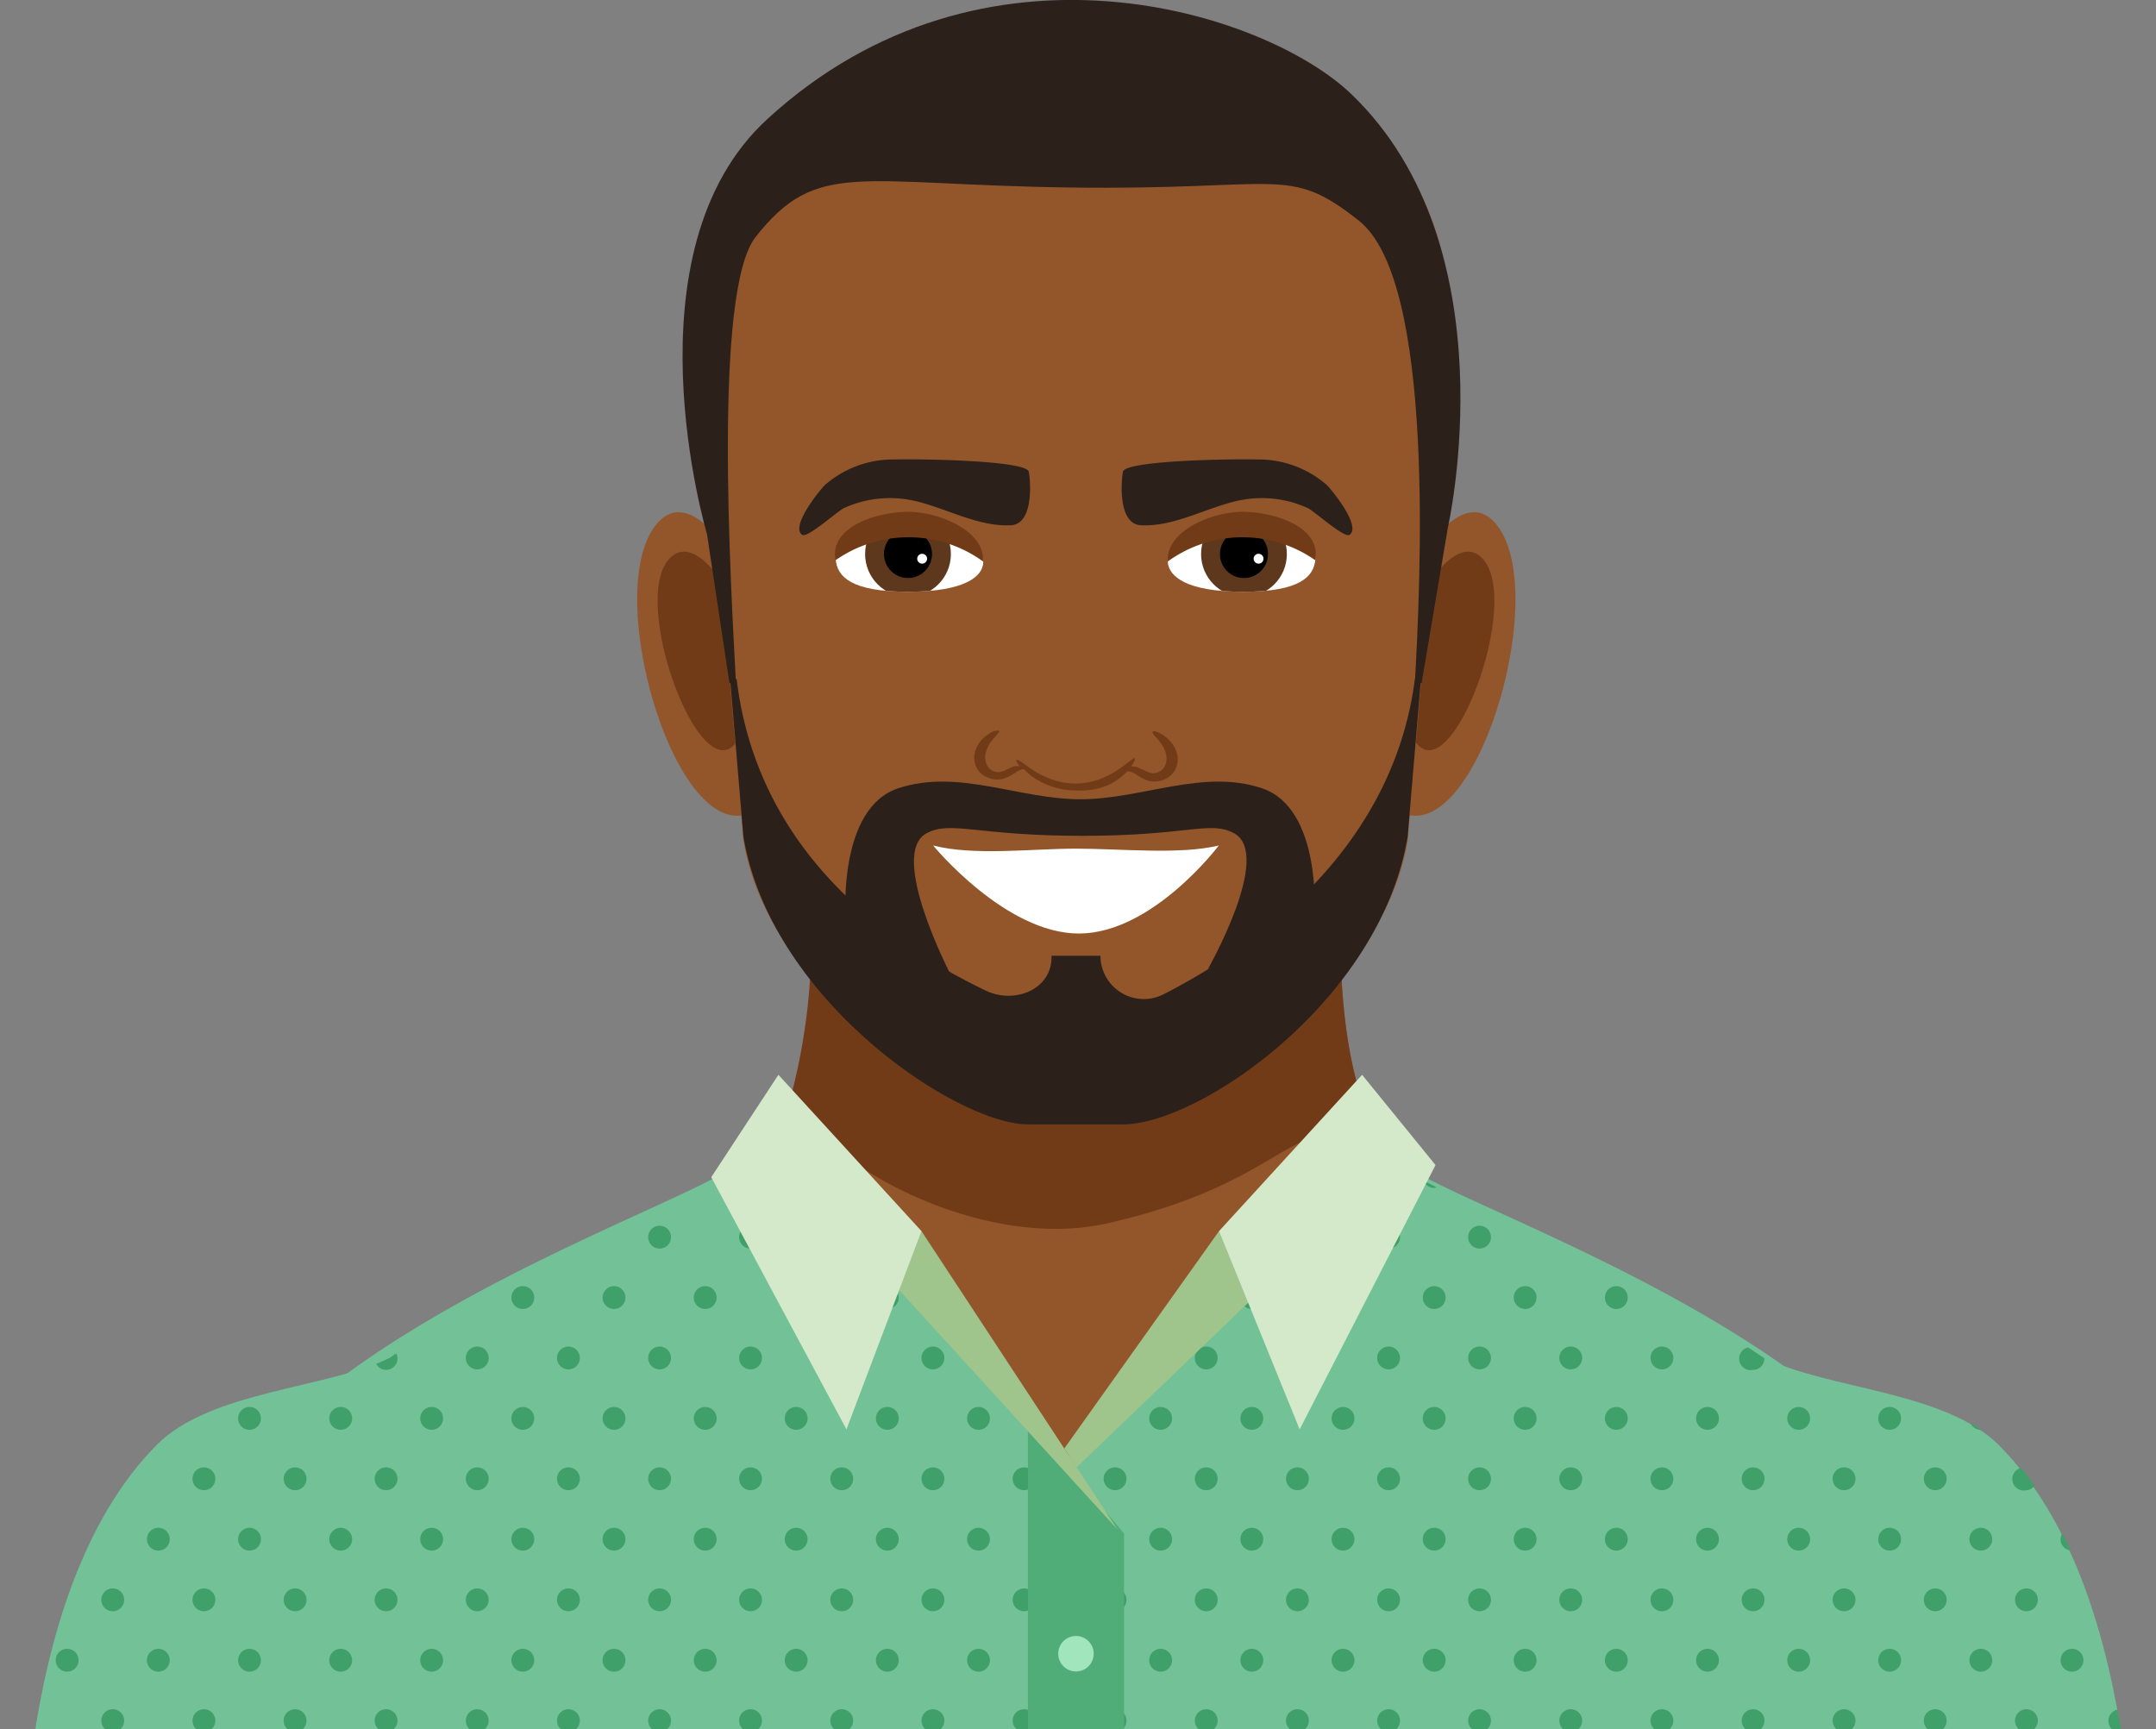 <svg xmlns="http://www.w3.org/2000/svg" xmlns:xlink="http://www.w3.org/1999/xlink" width="96" height="77" viewBox="0 0 96 77"><rect x="0" y="0" width="96" height="77" fill="#808080" stroke="none"/><defs><style>.cls-1{fill:none;}.cls-2{fill:#fff;}.cls-3{clip-path:url(#clip-path);}.cls-4{fill:#eebe89;}.cls-5{fill:#edeceb;}.cls-6{clip-path:url(#clip-path-2);}.cls-7{fill:#93562a;}.cls-8{fill:#ffc197;}.cls-9{fill:#fca76d;}.cls-10{fill:#73c197;}.cls-11{fill:#034b6b;}.cls-12{fill:#085e7c;}.cls-13{fill:#013547;}.cls-14{fill:#592b1d;}.cls-15{fill:#e5e5e5;}.cls-16{fill:#cecccc;}.cls-17{fill:#40a069;}.cls-18{fill:#8ed6ad;}.cls-19{fill:#50ad78;}.cls-20{fill:#a1e5bd;}.cls-21{fill:#723b17;}.cls-22{fill:#9fc48c;}.cls-23{fill:#d4e8ca;}.cls-24{fill:#2b211a;}.cls-25{clip-path:url(#clip-path-3);}.cls-26{fill:#5e381d;}.cls-27{clip-path:url(#clip-path-4);}</style><clipPath id="clip-path"><circle class="cls-1" cx="-56" cy="-59" r="42.75"/></clipPath><clipPath id="clip-path-2"><circle class="cls-1" cx="48" cy="-59" r="42.75"/></clipPath><clipPath id="clip-path-3"><path id="SVGID" class="cls-2" d="M52,25.06c0-1,2.12-2.1,3.35-2.09s3.34.64,3.22,1.94c-.07.75-.65,1.44-3.22,1.44S52.07,25.65,52,25.06Z"/></clipPath><clipPath id="clip-path-4"><path id="SVGID-2" data-name="SVGID" class="cls-2" d="M43.78,25.06c0-1-2.12-2.1-3.35-2.09s-3.34.64-3.22,1.94c.07.75.65,1.44,3.22,1.44S43.75,25.65,43.78,25.06Z"/></clipPath></defs><title>head-3</title><g id="Layer_1" data-name="Layer 1"><g class="cls-3"><path class="cls-4" d="M-24.78-33.74C-16-30.17,9.11-4.86,15,7.89a6.39,6.39,0,0,1-.6,6.41l-27,26.1-4.35,6.83a3.41,3.41,0,0,1-5.45.88C-23.81,46.93-28,43.87-28,43.87l-4.83,4.2a1.89,1.89,0,0,1-2.22.2l-.71-.42-.48.32a1.38,1.38,0,0,1-1.44,0h0a1.38,1.38,0,0,1-.55-1.8l0-.08h0a1.61,1.61,0,0,1-.33-2.48L-32.09,37a1.55,1.55,0,0,1,1.87-.3l1.31.71-3.41-2.7-5.07,2.6a1.37,1.37,0,0,1-1.7-.37h0a1.37,1.37,0,0,1,.33-2l5.92-3.15a2.47,2.47,0,0,1,2.58.16l9.35,6.57L2.4,9.87C-10.35-3.93-23.68-11-31.81-15.38-31.81-15.38-34.47-37.68-24.78-33.74Z"/><path class="cls-5" d="M16.41,7.69c-7-12.19-27-35.32-35.61-39.59S-35.4-11.72-29,4.69C-20.12-8.69-2.55,11.8-2.55,11.8l-2.34,6,9.68,7.08L15,14.6C17.2,12.26,17.56,9.69,16.41,7.69Z"/></g><g class="cls-6"><path class="cls-7" d="M11-27.22c4.62-8.06,18.56-12.91,22.53-15.11s3.35-12.11,3.35-12.11H60.53s-.62,9.91,3.35,12.11,17.9,7,22.53,15.11S72.75,7.92,72.75,22.24c0,10.26,1.54,10.53,1.54,31.67H23.13c0-21.14,1.54-21.41,1.54-31.67C24.67,7.92,6.4-19.15,11-27.22Z"/><path class="cls-8" d="M21.37,198.94c.43-5.75-6.95-38-2.81-57.29,0,0,1.57-9.23.87-16.73s-2.27-37.39.43-55.7l3.48-25.26h50.8l3.48,25.26c2.7,18.31,1.13,48.2.43,55.7s.87,16.73.87,16.73c4.13,19.25-3.25,51.55-2.81,57.29,0,8.93,9,14.61,7.43,21.29-.74,3.12-7.11,4.32-11.35,3-4.5-1.36-3.43-4.46-4.5-7.28-.61-1.59-1.94-2.75-2.18-3.74-.65-2.75,1.68-7.91,1.68-13.76,0-20.63-7-33.74-2.83-53.61-2.08-5.52-3.38-11-3-16.3-5.13-16.4-9-31.91-9.22-44.9H45.39c-.24,13-4.09,28.5-9.22,44.9.34,5.32-1,10.78-3,16.3,4.13,19.87-2.83,33-2.83,53.61,0,5.85,2.17,9.17,1.52,11.92-.32,1.33-1.29,2.47-2.41,5.06-1.19,2.78-.2,5.45-3.71,7.1-5.11,2.4-12.15.61-12.57-4.69C12.61,211.28,21.39,207.87,21.37,198.94Z"/><path class="cls-9" d="M19.26-14.18c.17,0,.3,1.77.89,4.54a38.8,38.8,0,0,0,1.35,4.77c.31.87.67,1.79,1.09,2.7A9.9,9.9,0,0,0,24.16.35a4.58,4.58,0,0,0,2.37,1.44,12,12,0,0,0,2.8.27c1.85,0,3.55-.12,5-.21a32,32,0,0,1,4.64-.21,22.21,22.21,0,0,1-4.55,1,41.77,41.77,0,0,1-5.06.56A12,12,0,0,1,26.23,3a5.7,5.7,0,0,1-1.63-.64,6,6,0,0,1-1.39-1.15,10.49,10.49,0,0,1-1.77-2.88,29.34,29.34,0,0,1-1-2.85,29.44,29.44,0,0,1-1.09-5C18.94-12.39,19.13-14.19,19.26-14.18Z"/><path class="cls-9" d="M58.47,1.63a32,32,0,0,1,4.64.21c1.43.09,3.13.23,5,.21a12,12,0,0,0,2.8-.27A4.58,4.58,0,0,0,73.26.35a9.9,9.9,0,0,0,1.58-2.53c.41-.91.77-1.83,1.09-2.7a38.86,38.86,0,0,0,1.35-4.77c.59-2.77.72-4.55.89-4.54s.32,1.8,0,4.68a29.43,29.43,0,0,1-1.09,5,29.31,29.31,0,0,1-1,2.85,10.49,10.49,0,0,1-1.77,2.88,6,6,0,0,1-1.39,1.15A5.7,5.7,0,0,1,71.19,3a12,12,0,0,1-3.11.2A41.78,41.78,0,0,1,63,2.64,22.21,22.21,0,0,1,58.47,1.63Z"/><path class="cls-9" d="M38.8,7A8.93,8.93,0,0,1,39,9a18,18,0,0,0,.31,2.14,7.45,7.45,0,0,0,.35,1.18,2.9,2.9,0,0,0,.62,1,4,4,0,0,0,2.22.81,16.07,16.07,0,0,0,2.16.08,14.56,14.56,0,0,1,2.05,0,4.7,4.7,0,0,1-2,.64,10.74,10.74,0,0,1-2.29.17,6.49,6.49,0,0,1-1.39-.21,3.33,3.33,0,0,1-1.43-.77,3.56,3.56,0,0,1-.83-1.37,7,7,0,0,1-.33-1.36,11.55,11.55,0,0,1-.09-2.29C38.44,7.76,38.69,7,38.8,7Z"/><path class="cls-9" d="M39.26,16.76a8.91,8.91,0,0,1,.22,2,18,18,0,0,0,.31,2.14,7.45,7.45,0,0,0,.35,1.18,2.9,2.9,0,0,0,.62,1A4,4,0,0,0,43,24a16.07,16.07,0,0,0,2.16.08,14.53,14.53,0,0,1,2.05,0,4.7,4.7,0,0,1-2,.64,10.73,10.73,0,0,1-2.29.17,6.49,6.49,0,0,1-1.39-.21,3.33,3.33,0,0,1-1.43-.77,3.56,3.56,0,0,1-.83-1.37,7,7,0,0,1-.33-1.36,11.55,11.55,0,0,1-.09-2.29C38.9,17.52,39.15,16.74,39.26,16.76Z"/><path class="cls-9" d="M39.72,26.52a8.91,8.91,0,0,1,.22,2,18,18,0,0,0,.31,2.14,7.45,7.45,0,0,0,.35,1.18,2.89,2.89,0,0,0,.62,1,4,4,0,0,0,2.22.81,16.1,16.1,0,0,0,2.16.08,14.52,14.52,0,0,1,2.05,0,4.7,4.7,0,0,1-2,.64,10.75,10.75,0,0,1-2.29.17A6.5,6.5,0,0,1,42,34.36a3.33,3.33,0,0,1-1.43-.77,3.56,3.56,0,0,1-.83-1.37,7,7,0,0,1-.33-1.36,11.55,11.55,0,0,1-.09-2.29C39.36,27.28,39.61,26.5,39.72,26.52Z"/><path class="cls-9" d="M56.37,14.85a6.49,6.49,0,0,1-1.39.21,10.74,10.74,0,0,1-2.29-.17,4.7,4.7,0,0,1-2-.64,14.56,14.56,0,0,1,2.05,0,16.07,16.07,0,0,0,2.16-.08,4,4,0,0,0,2.22-.81,2.89,2.89,0,0,0,.62-1,7.43,7.43,0,0,0,.35-1.18A18,18,0,0,0,58.41,9a8.94,8.94,0,0,1,.22-2c.11,0,.36.76.43,2.05A11.56,11.56,0,0,1,59,11.35a7,7,0,0,1-.33,1.36,3.57,3.57,0,0,1-.83,1.37A3.33,3.33,0,0,1,56.37,14.85Z"/><path class="cls-9" d="M55.91,24.61a6.49,6.49,0,0,1-1.39.21,10.73,10.73,0,0,1-2.29-.17,4.7,4.7,0,0,1-2-.64,14.53,14.53,0,0,1,2.05,0A16.07,16.07,0,0,0,54.45,24a4,4,0,0,0,2.22-.81,2.89,2.89,0,0,0,.62-1,7.43,7.43,0,0,0,.35-1.18,18,18,0,0,0,.31-2.14,8.92,8.92,0,0,1,.22-2c.11,0,.36.76.43,2.05a11.56,11.56,0,0,1-.09,2.29,7,7,0,0,1-.33,1.36,3.57,3.57,0,0,1-.83,1.37A3.33,3.33,0,0,1,55.91,24.61Z"/><path class="cls-9" d="M51.83,33.8A16.1,16.1,0,0,0,54,33.72a4,4,0,0,0,2.22-.81,2.89,2.89,0,0,0,.62-1,7.43,7.43,0,0,0,.35-1.18,18,18,0,0,0,.31-2.14,8.92,8.92,0,0,1,.22-2c.11,0,.36.76.43,2.05A11.56,11.56,0,0,1,58,30.86a7,7,0,0,1-.33,1.36,3.57,3.57,0,0,1-.83,1.37,3.33,3.33,0,0,1-1.43.77,6.5,6.5,0,0,1-1.39.21,10.75,10.75,0,0,1-2.29-.17,4.7,4.7,0,0,1-2-.64A14.52,14.52,0,0,1,51.83,33.8Z"/><path class="cls-9" d="M48.71,6.64c.18,0,.4,1.63.4,3.63a10.78,10.78,0,0,1-.4,3.63,10.78,10.78,0,0,1-.4-3.63C48.31,8.27,48.53,6.64,48.71,6.64Z"/><path class="cls-9" d="M48.71,16c.18,0,.4,1.63.4,3.63a10.78,10.78,0,0,1-.4,3.63,10.78,10.78,0,0,1-.4-3.63C48.31,17.6,48.53,16,48.71,16Z"/><path class="cls-9" d="M48.71,25.3c.18,0,.4,1.63.4,3.63a10.78,10.78,0,0,1-.4,3.63,10.78,10.78,0,0,1-.4-3.63C48.31,26.93,48.53,25.3,48.71,25.3Z"/><path class="cls-10" d="M22.62,23.5C22.62,8.86,5.22-18.8,9.95-27s19-13.19,23-15.44a5,5,0,0,0,2-2.28l6,5.92,7.51,9,7.16-9L62-44.77a5,5,0,0,0,2,2.28C68-40.24,82.26-35.28,87-27S74.32,8.86,74.32,23.5c0,8.51,2.07,36.2,2.07,36.2H20.61S22.62,32.15,22.62,23.5Z"/><path class="cls-11" d="M79.14,197.16h-14l-6.05-65.88-9.29-43H46.91s-4.24,23.19-10.33,42.66c.29,4.81-3.82,66.25-3.82,66.25H18.35s-2.91-44.22-1.13-69.9c.6-8.66-.41-40.24,2.23-58.12l1.61-11.71,55.26-.07L78,69.15C80.67,87,79.88,119,80.2,127.63,80.59,138.34,79.93,162.64,79.14,197.16Z"/><path class="cls-12" d="M46.42,61.3h3.82a0,0,0,0,1,0,0V78.82a0,0,0,0,1,0,0H45.74a0,0,0,0,1,0,0V62A.68.68,0,0,1,46.42,61.3Z" transform="translate(95.98 140.12) rotate(180)"/><path class="cls-13" d="M78,69.15c.65,4.41,1.09,9.69,1.4,15.25L65.14,58.49,70,57.38h6.29Z"/><path class="cls-13" d="M19.45,69.15l1.61-11.71h6.11l4.64,1.06L18.14,83.28C18.43,78.14,18.84,73.28,19.45,69.15Z"/><path class="cls-14" d="M76.17,53.79l1.16,6.81q-28.34,1-57.25,0l1-6.82Q49,54.76,76.17,53.79Z"/><polygon class="cls-15" points="55.92 53.79 56.39 61.52 41.02 61.52 41.56 53.79 55.92 53.79"/><polygon class="cls-16" points="53.56 55.05 53.88 60.26 43.53 60.26 43.9 55.05 53.56 55.05"/><polygon class="cls-11" points="33.8 53.79 33.3 61.3 30.77 61.3 31.39 53.79 33.8 53.79"/><polygon class="cls-11" points="63.61 53.79 64.11 61.3 66.64 61.3 66.02 53.79 63.61 53.79"/><path class="cls-7" d="M68.51,63s2.63-3.09,5.25-5.73c2.15-2.16,5.9-15.94,9.12-25.26h0c.09-.6,1.7-5.93,1.83-6.49-3.25-7.78-6.39-21.89-6.39-31.3,0,0-7.09-25,2.38-27.11C96.9-33.67,95.29-7.74,95.29-7.74,98-.45,98.4,10.59,97.21,20.56A31.08,31.08,0,0,1,98,23.92h0c1,3.27.15,4.73-.68,8.07C92.84,49.84,85.5,54.72,80.79,64l-4,12.91-8.1,4.82L62,74.88Z"/><path class="cls-7" d="M28.91,63s-2.63-3.09-5.25-5.73c-2.15-2.16-5.9-15.94-9.12-25.26h0c-.09-.6-1.7-5.93-1.83-6.49C16,17.73,19.09,3.62,19.1-5.79c0,0,7.09-25-2.38-27.11C.52-33.67,2.13-7.74,2.13-7.74-.59-.45-1,10.59.21,20.56a31.11,31.11,0,0,0-.75,3.37h0c-1,3.27-.15,4.73.68,8.07,4.44,17.85,11.79,22.73,16.5,32l4,12.91,8.1,4.82,6.74-6.88Z"/><polygon class="cls-11" points="66.64 60.91 67.57 60.88 79.19 80.44 79.6 87.89 59.48 88.26 56.16 73.16 66.64 60.91"/><polygon class="cls-11" points="30.86 60.91 29.92 60.88 18.31 80.44 17.92 87.89 38.02 88.26 41.33 73.16 30.86 60.91"/><path class="cls-13" d="M27.67,67.34a.25.25,0,1,1,.43.26l-.64,1.08a.25.25,0,1,1-.43-.26Z"/><path class="cls-13" d="M30.65,62.29a.25.25,0,1,1,.43.26l-.64,1.08a.25.25,0,1,1-.43-.26Z"/><path class="cls-13" d="M26.18,69.87a.25.25,0,1,1,.43.26L26,71.21a.25.25,0,1,1-.43-.26Z"/><path class="cls-13" d="M29.16,64.82a.25.25,0,1,1,.43.26L29,66.15a.25.25,0,1,1-.43-.26Z"/><path class="cls-13" d="M24.69,72.4a.25.25,0,1,1,.43.26l-.64,1.08a.25.25,0,1,1-.43-.26Z"/><path class="cls-13" d="M23.19,74.92a.25.25,0,0,1,.43.26L23,76.26a.25.25,0,1,1-.43-.26Z"/><path class="cls-13" d="M69.85,67.34a.25.25,0,1,0-.43.26l.64,1.08a.25.25,0,1,0,.43-.26Z"/><path class="cls-13" d="M66.87,62.29a.25.25,0,1,0-.43.26l.64,1.08a.25.25,0,0,0,.43-.26Z"/><path class="cls-13" d="M71.35,69.87a.25.25,0,1,0-.43.26l.64,1.08A.25.25,0,1,0,72,71Z"/><path class="cls-13" d="M68.36,64.82a.25.25,0,1,0-.43.26l.64,1.08A.25.25,0,1,0,69,65.9Z"/><path class="cls-13" d="M72.84,72.4a.25.25,0,1,0-.43.26L73,73.73a.25.25,0,1,0,.43-.26Z"/><path class="cls-13" d="M74.33,74.92a.25.25,0,1,0-.43.26l.64,1.08A.25.25,0,1,0,75,76Z"/><path class="cls-10" d="M13,25.91c.08.3,3.32,11,3.32,11L3.05,42.71S.72,36.49-.26,32.55c-.15-.62-.31-1.18-.45-1.7C-1.36,28.53-1.78,27-1,24.24-.75,23.05-2.26,5.43,1.77-8c0-.94-.69-15.65,6-22.4,2.39-2.43,7.66-2.52,10.42-3.9C26.51-30.45,19.77-7,19.47-5.95,19.46,4.11,16.1,18.39,13,25.91Z"/><path class="cls-10" d="M84.63,25.91c-.08.3-3.32,11-3.32,11l13.24,5.83s2.33-6.22,3.31-10.15c.15-.62.31-1.18.45-1.7.64-2.32,1.07-3.86.24-6.61C98.36,23.05,99.87,5.43,95.84-8c0-.94.69-15.65-6-22.4-2.39-2.43-7.66-2.52-10.42-3.9C71.09-30.45,77.83-7,78.13-5.95,78.15,4.11,81.51,18.39,84.63,25.91Z"/><circle class="cls-17" cx="62.63" cy="14.17" r="0.51"/><circle class="cls-17" cx="62.63" cy="3.4" r="0.51"/><circle class="cls-17" cx="62.63" cy="8.79" r="0.51"/><circle class="cls-17" cx="36.26" cy="49.16" r="0.51"/><circle class="cls-17" cx="38.28" cy="24.94" r="0.51"/><circle class="cls-17" cx="62.63" cy="46.47" r="0.51"/><circle class="cls-17" cx="62.63" cy="51.85" r="0.51"/><circle class="cls-17" cx="62.63" cy="19.55" r="0.51"/><circle class="cls-17" cx="62.63" cy="24.94" r="0.51"/><circle class="cls-17" cx="62.63" cy="30.32" r="0.51"/><circle class="cls-17" cx="62.63" cy="41.08" r="0.51"/><circle class="cls-17" cx="62.63" cy="35.7" r="0.51"/><circle class="cls-17" cx="36.26" cy="6.1" r="0.51"/><circle class="cls-17" cx="38.28" cy="35.7" r="0.51"/><circle class="cls-17" cx="38.28" cy="30.32" r="0.51"/><circle class="cls-17" cx="38.28" cy="46.47" r="0.51"/><circle class="cls-17" cx="38.28" cy="41.08" r="0.51"/><circle class="cls-17" cx="38.28" cy="51.85" r="0.51"/><circle class="cls-17" cx="36.26" cy="33.01" r="0.51"/><circle class="cls-17" cx="36.26" cy="27.63" r="0.51"/><circle class="cls-17" cx="36.26" cy="16.86" r="0.51"/><circle class="cls-17" cx="36.26" cy="38.39" r="0.51"/><circle class="cls-17" cx="36.26" cy="43.77" r="0.51"/><circle class="cls-17" cx="36.26" cy="22.24" r="0.51"/><circle class="cls-17" cx="36.26" cy="0.71" r="0.51"/><circle class="cls-17" cx="36.26" cy="11.48" r="0.51"/><circle class="cls-17" cx="74.8" cy="51.85" r="0.51"/><circle class="cls-17" cx="72.77" cy="49.16" r="0.51"/><path class="cls-17" d="M74.29,35.7a.5.5,0,0,1,.24-.42l.05.88A.51.51,0,0,1,74.29,35.7Z"/><circle class="cls-17" cx="72.77" cy="11.48" r="0.51"/><circle class="cls-17" cx="72.77" cy="33.01" r="0.51"/><circle class="cls-17" cx="72.77" cy="38.39" r="0.51"/><circle class="cls-17" cx="72.77" cy="27.63" r="0.51"/><circle class="cls-17" cx="72.77" cy="43.77" r="0.51"/><circle class="cls-17" cx="72.77" cy="0.71" r="0.51"/><circle class="cls-17" cx="72.77" cy="22.24" r="0.51"/><circle class="cls-17" cx="72.77" cy="6.1" r="0.51"/><circle class="cls-17" cx="72.77" cy="16.86" r="0.51"/><path class="cls-17" d="M74.8,14.68a.51.51,0,0,1,0-1,.5.5,0,0,1,.48.37l-.13.51A.5.5,0,0,1,74.8,14.68Z"/><path class="cls-17" d="M74.8,47a.51.51,0,1,1,0-1,.5.5,0,0,1,.42.24l0,.48A.5.5,0,0,1,74.8,47Z"/><circle class="cls-17" cx="74.8" cy="8.79" r="0.51"/><circle class="cls-17" cx="74.8" cy="3.4" r="0.51"/><path class="cls-17" d="M74.29,41.08a.51.51,0,0,1,.51-.51h.06l.06,1-.12,0A.51.51,0,0,1,74.29,41.08Z"/><circle class="cls-17" cx="76.83" cy="0.71" r="0.51"/><circle class="cls-17" cx="76.83" cy="6.1" r="0.51"/><circle class="cls-17" cx="44.37" cy="11.48" r="0.51"/><circle class="cls-17" cx="44.37" cy="6.1" r="0.51"/><circle class="cls-17" cx="44.37" cy="0.71" r="0.51"/><circle class="cls-17" cx="46.4" cy="46.47" r="0.51"/><circle class="cls-17" cx="44.37" cy="43.77" r="0.51"/><circle class="cls-17" cx="48.43" cy="27.63" r="0.51"/><circle class="cls-17" cx="44.37" cy="49.16" r="0.51"/><circle class="cls-17" cx="44.37" cy="16.86" r="0.51"/><circle class="cls-17" cx="46.4" cy="51.85" r="0.51"/><circle class="cls-17" cx="44.37" cy="27.63" r="0.51"/><circle class="cls-17" cx="44.37" cy="22.24" r="0.51"/><circle class="cls-17" cx="44.37" cy="33.01" r="0.51"/><circle class="cls-17" cx="44.37" cy="38.39" r="0.51"/><circle class="cls-17" cx="46.4" cy="41.08" r="0.51"/><circle class="cls-17" cx="48.43" cy="38.39" r="0.51"/><circle class="cls-17" cx="48.43" cy="33.01" r="0.51"/><circle class="cls-17" cx="48.43" cy="49.16" r="0.51"/><circle class="cls-17" cx="48.43" cy="43.77" r="0.51"/><circle class="cls-17" cx="46.4" cy="24.94" r="0.51"/><circle class="cls-17" cx="46.4" cy="19.55" r="0.51"/><circle class="cls-17" cx="46.4" cy="30.32" r="0.51"/><circle class="cls-17" cx="46.4" cy="35.7" r="0.51"/><circle class="cls-17" cx="46.4" cy="14.17" r="0.51"/><circle class="cls-17" cx="46.4" cy="8.79" r="0.51"/><circle class="cls-17" cx="46.4" cy="3.4" r="0.51"/><circle class="cls-17" cx="42.34" cy="51.85" r="0.51"/><circle class="cls-17" cx="40.31" cy="43.77" r="0.51"/><circle class="cls-17" cx="40.31" cy="33.01" r="0.51"/><circle class="cls-17" cx="40.31" cy="38.39" r="0.51"/><circle class="cls-17" cx="40.31" cy="49.16" r="0.51"/><circle class="cls-17" cx="40.31" cy="11.48" r="0.51"/><circle class="cls-17" cx="40.31" cy="6.1" r="0.51"/><circle class="cls-17" cx="40.31" cy="22.24" r="0.51"/><circle class="cls-17" cx="40.31" cy="0.71" r="0.51"/><circle class="cls-17" cx="40.31" cy="16.86" r="0.51"/><circle class="cls-17" cx="40.31" cy="27.63" r="0.51"/><circle class="cls-17" cx="38.28" cy="3.4" r="0.51"/><circle class="cls-17" cx="38.28" cy="8.79" r="0.51"/><circle class="cls-17" cx="38.28" cy="14.17" r="0.51"/><circle class="cls-17" cx="42.34" cy="14.17" r="0.51"/><circle class="cls-17" cx="42.34" cy="19.55" r="0.51"/><circle class="cls-17" cx="42.34" cy="30.32" r="0.51"/><circle class="cls-17" cx="42.34" cy="35.7" r="0.51"/><circle class="cls-17" cx="42.34" cy="24.94" r="0.51"/><circle class="cls-17" cx="42.34" cy="8.79" r="0.51"/><circle class="cls-17" cx="42.34" cy="3.4" r="0.51"/><circle class="cls-17" cx="42.34" cy="41.08" r="0.51"/><circle class="cls-17" cx="38.28" cy="19.55" r="0.51"/><circle class="cls-17" cx="42.34" cy="46.47" r="0.51"/><circle class="cls-17" cx="82.92" cy="3.4" r="0.51"/><circle class="cls-17" cx="82.92" cy="14.17" r="0.51"/><circle class="cls-17" cx="82.92" cy="8.79" r="0.51"/><circle class="cls-17" cx="84.95" cy="27.63" r="0.51"/><circle class="cls-17" cx="93.06" cy="38.39" r="0.51"/><circle class="cls-17" cx="80.89" cy="6.1" r="0.51"/><path class="cls-17" d="M91,40.58a.51.51,0,0,1,.51.51.49.49,0,0,1-.08.26l-.9-.4A.5.5,0,0,1,91,40.58Z"/><circle class="cls-17" cx="80.89" cy="0.71" r="0.51"/><circle class="cls-17" cx="80.89" cy="11.48" r="0.51"/><circle class="cls-17" cx="86.97" cy="35.7" r="0.51"/><circle class="cls-17" cx="86.97" cy="24.94" r="0.51"/><circle class="cls-17" cx="86.97" cy="30.32" r="0.51"/><circle class="cls-17" cx="84.95" cy="33.01" r="0.51"/><circle class="cls-17" cx="86.97" cy="8.79" r="0.51"/><circle class="cls-17" cx="86.97" cy="3.4" r="0.51"/><circle class="cls-17" cx="86.97" cy="14.17" r="0.51"/><circle class="cls-17" cx="82.92" cy="35.7" r="0.51"/><circle class="cls-17" cx="86.97" cy="19.55" r="0.51"/><path class="cls-17" d="M83.42,30.32a.5.5,0,0,1-.25.43l.2-.65A.5.5,0,0,1,83.42,30.32Z"/><circle class="cls-17" cx="84.95" cy="16.86" r="0.51"/><circle class="cls-17" cx="84.95" cy="22.24" r="0.51"/><circle class="cls-17" cx="84.95" cy="11.48" r="0.51"/><circle class="cls-17" cx="84.95" cy="6.1" r="0.51"/><circle class="cls-17" cx="84.95" cy="0.71" r="0.51"/><circle class="cls-17" cx="95.09" cy="3.4" r="0.51"/><circle class="cls-17" cx="95.09" cy="19.55" r="0.51"/><circle class="cls-17" cx="95.09" cy="14.17" r="0.51"/><circle class="cls-17" cx="95.09" cy="8.79" r="0.51"/><circle class="cls-17" cx="95.09" cy="35.7" r="0.51"/><circle class="cls-17" cx="95.09" cy="30.32" r="0.51"/><circle class="cls-17" cx="95.09" cy="24.94" r="0.51"/><circle class="cls-17" cx="93.06" cy="27.63" r="0.51"/><circle class="cls-17" cx="93.06" cy="33.01" r="0.51"/><circle class="cls-17" cx="93.06" cy="6.1" r="0.51"/><circle class="cls-17" cx="93.06" cy="22.24" r="0.51"/><path class="cls-17" d="M94.58,41.08a.51.51,0,0,1,.51-.51.5.5,0,0,1,.22.05l-.34.94A.5.5,0,0,1,94.58,41.08Z"/><circle class="cls-17" cx="93.06" cy="16.86" r="0.51"/><circle class="cls-17" cx="93.06" cy="11.48" r="0.51"/><circle class="cls-17" cx="93.06" cy="0.71" r="0.51"/><circle class="cls-17" cx="91.03" cy="35.7" r="0.51"/><circle class="cls-17" cx="91.03" cy="24.94" r="0.51"/><circle class="cls-17" cx="91.03" cy="30.32" r="0.51"/><circle class="cls-17" cx="91.03" cy="19.55" r="0.51"/><circle class="cls-17" cx="91.03" cy="14.17" r="0.51"/><circle class="cls-17" cx="91.03" cy="3.4" r="0.51"/><circle class="cls-17" cx="91.03" cy="8.79" r="0.51"/><circle class="cls-17" cx="68.72" cy="33.01" r="0.51"/><circle class="cls-17" cx="68.72" cy="38.39" r="0.51"/><circle class="cls-17" cx="68.72" cy="43.77" r="0.51"/><circle class="cls-17" cx="68.72" cy="27.63" r="0.51"/><circle class="cls-17" cx="68.72" cy="49.16" r="0.51"/><circle class="cls-17" cx="68.72" cy="0.71" r="0.51"/><circle class="cls-17" cx="68.72" cy="6.1" r="0.51"/><circle class="cls-17" cx="68.72" cy="16.86" r="0.51"/><circle class="cls-17" cx="68.72" cy="22.24" r="0.51"/><circle class="cls-17" cx="66.69" cy="8.79" r="0.51"/><circle class="cls-17" cx="66.69" cy="14.17" r="0.51"/><circle class="cls-17" cx="66.69" cy="3.4" r="0.51"/><circle class="cls-17" cx="70.74" cy="41.08" r="0.51"/><circle class="cls-17" cx="70.74" cy="3.4" r="0.51"/><circle class="cls-17" cx="70.74" cy="8.79" r="0.51"/><circle class="cls-17" cx="70.74" cy="14.17" r="0.51"/><circle class="cls-17" cx="70.74" cy="24.94" r="0.51"/><circle class="cls-17" cx="70.74" cy="19.55" r="0.51"/><circle class="cls-17" cx="70.74" cy="30.32" r="0.51"/><circle class="cls-17" cx="70.74" cy="35.7" r="0.51"/><circle class="cls-17" cx="66.69" cy="19.55" r="0.51"/><circle class="cls-17" cx="70.74" cy="46.47" r="0.51"/><circle class="cls-17" cx="70.74" cy="51.85" r="0.51"/><circle class="cls-17" cx="68.72" cy="11.48" r="0.51"/><circle class="cls-17" cx="66.69" cy="24.94" r="0.51"/><path class="cls-17" d="M78.35,3.4a.51.51,0,0,1,1,0,.5.5,0,0,1-.42.49c0-.23-.07-.45-.1-.68l-.23.63A.5.5,0,0,1,78.35,3.4Z"/><circle class="cls-17" cx="64.66" cy="49.16" r="0.51"/><circle class="cls-17" cx="89" cy="38.39" r="0.51"/><path class="cls-17" d="M82.92,19a.51.51,0,0,1,0,1,.5.5,0,0,1-.42-.24l-.08-.28A.51.51,0,0,1,82.92,19Z"/><path class="cls-17" d="M84.95,37.88a.51.51,0,0,1,.51.51.49.49,0,0,1-.09.27l-.9-.4A.5.5,0,0,1,84.95,37.88Z"/><circle class="cls-17" cx="89" cy="27.63" r="0.51"/><circle class="cls-17" cx="89" cy="33.01" r="0.51"/><circle class="cls-17" cx="89" cy="0.71" r="0.51"/><circle class="cls-17" cx="89" cy="11.48" r="0.51"/><circle class="cls-17" cx="89" cy="22.24" r="0.51"/><circle class="cls-17" cx="89" cy="6.1" r="0.51"/><circle class="cls-17" cx="89" cy="16.86" r="0.51"/><circle class="cls-17" cx="66.69" cy="30.32" r="0.51"/><circle class="cls-17" cx="66.69" cy="35.7" r="0.51"/><circle class="cls-17" cx="66.69" cy="41.08" r="0.51"/><circle class="cls-17" cx="66.69" cy="51.85" r="0.51"/><circle class="cls-17" cx="66.69" cy="46.47" r="0.51"/><circle class="cls-17" cx="64.66" cy="33.01" r="0.51"/><circle class="cls-17" cx="64.66" cy="27.63" r="0.51"/><circle class="cls-17" cx="64.66" cy="22.24" r="0.51"/><circle class="cls-17" cx="64.66" cy="16.86" r="0.51"/><circle class="cls-17" cx="64.66" cy="38.39" r="0.51"/><circle class="cls-17" cx="64.66" cy="43.77" r="0.51"/><circle class="cls-17" cx="64.66" cy="11.48" r="0.51"/><circle class="cls-17" cx="64.66" cy="0.71" r="0.51"/><circle class="cls-17" cx="64.66" cy="6.1" r="0.51"/><circle class="cls-17" cx="32.2" cy="38.39" r="0.51"/><circle class="cls-17" cx="22.05" cy="8.79" r="0.51"/><circle class="cls-17" cx="24.08" cy="27.63" r="0.51"/><path class="cls-17" d="M20,5.59a.51.51,0,1,1,0,1,.49.49,0,0,1-.24-.07l-.22-.63A.51.51,0,0,1,20,5.59Z"/><path class="cls-17" d="M22.56,14.17a.5.5,0,0,1-.27.44q-.12-.47-.25-.95h0A.51.51,0,0,1,22.56,14.17Z"/><circle class="cls-17" cx="24.08" cy="43.77" r="0.51"/><circle class="cls-17" cx="24.08" cy="33.01" r="0.51"/><circle class="cls-17" cx="24.08" cy="38.39" r="0.51"/><circle class="cls-17" cx="24.08" cy="49.16" r="0.51"/><path class="cls-17" d="M22.19,46.95l.06-.95a.51.51,0,0,1,.31.47A.5.5,0,0,1,22.19,46.95Z"/><path class="cls-17" d="M22.05,51.34a.51.51,0,0,1,0,1,.5.5,0,0,1-.22-.06l.06-.93A.5.5,0,0,1,22.05,51.34Z"/><circle class="cls-17" cx="22.05" cy="3.4" r="0.51"/><circle class="cls-17" cx="9.88" cy="35.7" r="0.51"/><circle class="cls-17" cx="9.88" cy="30.32" r="0.51"/><circle class="cls-17" cx="9.88" cy="24.94" r="0.51"/><circle class="cls-17" cx="9.88" cy="8.79" r="0.51"/><circle class="cls-17" cx="20.03" cy="0.71" r="0.51"/><circle class="cls-17" cx="9.88" cy="14.17" r="0.51"/><circle class="cls-17" cx="9.88" cy="3.4" r="0.51"/><circle class="cls-17" cx="7.85" cy="38.39" r="0.51"/><circle class="cls-17" cx="7.85" cy="22.24" r="0.51"/><circle class="cls-17" cx="7.85" cy="33.01" r="0.51"/><circle class="cls-17" cx="7.85" cy="27.63" r="0.51"/><circle class="cls-17" cx="7.85" cy="6.1" r="0.51"/><circle class="cls-17" cx="7.85" cy="0.71" r="0.51"/><circle class="cls-17" cx="7.85" cy="16.86" r="0.51"/><circle class="cls-17" cx="7.85" cy="11.48" r="0.51"/><circle class="cls-17" cx="9.88" cy="19.55" r="0.51"/><circle class="cls-17" cx="28.14" cy="38.39" r="0.51"/><circle class="cls-17" cx="28.14" cy="43.77" r="0.51"/><circle class="cls-17" cx="24.08" cy="22.24" r="0.51"/><circle class="cls-17" cx="28.14" cy="49.16" r="0.51"/><circle class="cls-17" cx="28.14" cy="0.71" r="0.51"/><circle class="cls-17" cx="28.14" cy="22.24" r="0.51"/><circle class="cls-17" cx="28.14" cy="27.63" r="0.51"/><circle class="cls-17" cx="28.14" cy="6.1" r="0.51"/><circle class="cls-17" cx="28.14" cy="16.86" r="0.51"/><circle class="cls-17" cx="28.14" cy="11.48" r="0.51"/><circle class="cls-17" cx="28.14" cy="33.01" r="0.51"/><circle class="cls-17" cx="24.08" cy="11.48" r="0.51"/><circle class="cls-17" cx="24.08" cy="16.86" r="0.51"/><circle class="cls-17" cx="24.08" cy="6.1" r="0.51"/><circle class="cls-17" cx="24.08" cy="0.71" r="0.51"/><circle class="cls-17" cx="48.43" cy="22.24" r="0.51"/><circle class="cls-17" cx="26.11" cy="19.55" r="0.51"/><circle class="cls-17" cx="26.11" cy="14.17" r="0.51"/><circle class="cls-17" cx="26.11" cy="24.94" r="0.51"/><circle class="cls-17" cx="26.11" cy="8.79" r="0.51"/><circle class="cls-17" cx="26.11" cy="3.4" r="0.51"/><circle class="cls-17" cx="26.11" cy="41.08" r="0.51"/><circle class="cls-17" cx="26.11" cy="46.47" r="0.51"/><circle class="cls-17" cx="26.11" cy="30.32" r="0.51"/><circle class="cls-17" cx="26.11" cy="51.85" r="0.51"/><circle class="cls-17" cx="26.11" cy="35.7" r="0.51"/><circle class="cls-17" cx="5.82" cy="30.32" r="0.51"/><circle class="cls-17" cx="5.82" cy="35.7" r="0.51"/><circle class="cls-17" cx="5.82" cy="24.94" r="0.51"/><circle class="cls-17" cx="5.82" cy="19.55" r="0.51"/><circle class="cls-17" cx="3.79" cy="0.71" r="0.51"/><circle class="cls-17" cx="3.79" cy="11.48" r="0.51"/><circle class="cls-17" cx="3.79" cy="16.86" r="0.51"/><circle class="cls-17" cx="5.82" cy="14.17" r="0.51"/><circle class="cls-17" cx="3.79" cy="6.1" r="0.51"/><circle class="cls-17" cx="18" cy="3.4" r="0.51"/><path class="cls-17" d="M5.32,41.08a.51.51,0,1,1,1,.2l-.63.28A.5.5,0,0,1,5.32,41.08Z"/><path class="cls-17" d="M17.49,8.79a.5.5,0,0,1,.43-.49c-.06.31-.12.61-.18.92A.5.5,0,0,1,17.49,8.79Z"/><circle class="cls-17" cx="5.82" cy="8.79" r="0.51"/><path class="cls-17" d="M15.46,16.86a.51.51,0,0,1,.51-.51l.12,0-.26,1A.5.5,0,0,1,15.46,16.86Z"/><circle class="cls-17" cx="5.82" cy="3.4" r="0.51"/><path class="cls-17" d="M11.4,38.39a.51.51,0,1,1,1,0,.5.5,0,0,1-.05.22l-.59.26A.5.5,0,0,1,11.4,38.39Z"/><circle class="cls-17" cx="1.77" cy="8.79" r="0.51"/><circle class="cls-17" cx="1.77" cy="3.4" r="0.51"/><circle class="cls-17" cx="1.77" cy="14.17" r="0.51"/><circle class="cls-17" cx="1.77" cy="30.32" r="0.51"/><circle class="cls-17" cx="1.77" cy="19.55" r="0.51"/><circle class="cls-17" cx="3.79" cy="22.24" r="0.51"/><circle class="cls-17" cx="1.77" cy="35.7" r="0.51"/><path class="cls-17" d="M-.27,32.5h0A.51.51,0,0,1,.24,33a.5.5,0,0,1-.27.44c-.08-.31-.16-.61-.24-.9Z"/><circle class="cls-17" cx="1.77" cy="24.94" r="0.51"/><circle class="cls-17" cx="3.79" cy="38.39" r="0.51"/><path class="cls-17" d="M.24.71a.5.5,0,0,1-.4.49Q-.1.74,0,.27A.5.5,0,0,1,.24.71Z"/><circle class="cls-17" cx="-0.26" cy="22.24" r="0.51"/><circle class="cls-17" cx="3.79" cy="33.01" r="0.51"/><circle class="cls-17" cx="3.79" cy="27.63" r="0.51"/><path class="cls-17" d="M-.26,5.59a.51.51,0,0,1,.51.51.51.51,0,0,1-.51.51.5.5,0,0,1-.44-.28l0-.53A.5.5,0,0,1-.26,5.59Z"/><circle class="cls-17" cx="-0.26" cy="11.48" r="0.51"/><circle class="cls-17" cx="-0.26" cy="27.63" r="0.51"/><circle class="cls-17" cx="-0.26" cy="16.86" r="0.51"/><path class="cls-17" d="M13.94,30.83a.51.51,0,0,1,0-1,.49.49,0,0,1,.23.06l.21.69A.5.5,0,0,1,13.94,30.83Z"/><circle class="cls-17" cx="11.91" cy="0.71" r="0.51"/><circle class="cls-17" cx="11.91" cy="27.63" r="0.51"/><circle class="cls-17" cx="11.91" cy="6.1" r="0.51"/><circle class="cls-17" cx="11.91" cy="16.86" r="0.51"/><circle class="cls-17" cx="11.91" cy="33.01" r="0.51"/><circle class="cls-17" cx="11.91" cy="11.48" r="0.51"/><circle class="cls-17" cx="11.91" cy="22.24" r="0.51"/><circle class="cls-17" cx="13.94" cy="35.7" r="0.51"/><circle class="cls-17" cx="13.94" cy="19.55" r="0.51"/><circle class="cls-17" cx="13.94" cy="8.79" r="0.51"/><circle class="cls-17" cx="13.94" cy="14.17" r="0.51"/><circle class="cls-17" cx="13.94" cy="3.4" r="0.51"/><circle class="cls-17" cx="15.97" cy="6.1" r="0.51"/><circle class="cls-17" cx="15.97" cy="0.71" r="0.51"/><circle class="cls-17" cx="15.97" cy="11.48" r="0.51"/><circle class="cls-17" cx="54.51" cy="3.4" r="0.51"/><circle class="cls-17" cx="56.54" cy="49.16" r="0.51"/><circle class="cls-17" cx="54.51" cy="14.17" r="0.51"/><circle class="cls-17" cx="54.51" cy="46.47" r="0.51"/><circle class="cls-17" cx="58.57" cy="19.55" r="0.51"/><circle class="cls-17" cx="54.51" cy="41.08" r="0.51"/><circle class="cls-17" cx="54.51" cy="24.94" r="0.51"/><circle class="cls-17" cx="56.54" cy="43.77" r="0.51"/><circle class="cls-17" cx="54.51" cy="19.55" r="0.51"/><circle class="cls-17" cx="54.51" cy="35.7" r="0.51"/><circle class="cls-17" cx="54.51" cy="8.79" r="0.51"/><circle class="cls-17" cx="58.57" cy="46.47" r="0.51"/><circle class="cls-17" cx="58.57" cy="30.32" r="0.51"/><circle class="cls-17" cx="58.57" cy="24.94" r="0.51"/><circle class="cls-17" cx="58.57" cy="51.85" r="0.51"/><circle class="cls-17" cx="58.57" cy="41.08" r="0.51"/><circle class="cls-17" cx="58.57" cy="35.7" r="0.51"/><circle class="cls-17" cx="56.54" cy="22.24" r="0.51"/><circle class="cls-17" cx="56.54" cy="38.39" r="0.51"/><circle class="cls-17" cx="56.54" cy="16.86" r="0.51"/><circle class="cls-17" cx="56.54" cy="27.63" r="0.51"/><circle class="cls-17" cx="56.54" cy="33.01" r="0.51"/><circle class="cls-17" cx="56.54" cy="11.48" r="0.51"/><circle class="cls-17" cx="56.54" cy="6.1" r="0.51"/><circle class="cls-17" cx="56.54" cy="0.71" r="0.51"/><circle class="cls-17" cx="54.51" cy="51.85" r="0.51"/><circle class="cls-17" cx="50.46" cy="35.7" r="0.51"/><circle class="cls-17" cx="50.46" cy="51.85" r="0.51"/><circle class="cls-17" cx="50.46" cy="30.32" r="0.51"/><circle class="cls-17" cx="50.46" cy="46.47" r="0.51"/><circle class="cls-17" cx="50.46" cy="41.08" r="0.51"/><circle class="cls-17" cx="50.46" cy="3.4" r="0.51"/><circle class="cls-17" cx="50.46" cy="8.79" r="0.51"/><circle class="cls-17" cx="50.46" cy="14.17" r="0.51"/><circle class="cls-17" cx="50.46" cy="19.55" r="0.51"/><circle class="cls-17" cx="50.46" cy="24.94" r="0.51"/><circle class="cls-17" cx="48.43" cy="6.1" r="0.51"/><circle class="cls-17" cx="48.43" cy="0.71" r="0.51"/><circle class="cls-17" cx="48.43" cy="16.86" r="0.51"/><circle class="cls-17" cx="48.43" cy="11.48" r="0.51"/><circle class="cls-17" cx="52.49" cy="16.86" r="0.51"/><circle class="cls-17" cx="52.49" cy="38.39" r="0.51"/><circle class="cls-17" cx="52.49" cy="22.24" r="0.51"/><circle class="cls-17" cx="52.49" cy="27.63" r="0.51"/><circle class="cls-17" cx="52.49" cy="33.01" r="0.51"/><circle class="cls-17" cx="52.49" cy="11.48" r="0.51"/><circle class="cls-17" cx="52.49" cy="0.71" r="0.51"/><circle class="cls-17" cx="52.49" cy="6.1" r="0.51"/><circle class="cls-17" cx="52.49" cy="43.77" r="0.51"/><circle class="cls-17" cx="52.49" cy="49.16" r="0.51"/><circle class="cls-17" cx="54.51" cy="30.32" r="0.51"/><circle class="cls-17" cx="32.2" cy="0.71" r="0.51"/><circle class="cls-17" cx="32.2" cy="6.1" r="0.51"/><circle class="cls-17" cx="32.2" cy="16.86" r="0.51"/><circle class="cls-17" cx="32.2" cy="27.63" r="0.51"/><circle class="cls-17" cx="58.57" cy="14.17" r="0.51"/><circle class="cls-17" cx="32.2" cy="22.24" r="0.51"/><circle class="cls-17" cx="32.2" cy="11.48" r="0.51"/><circle class="cls-17" cx="32.2" cy="43.77" r="0.51"/><circle class="cls-17" cx="34.23" cy="3.4" r="0.51"/><circle class="cls-17" cx="30.17" cy="51.85" r="0.51"/><circle class="cls-17" cx="30.17" cy="3.4" r="0.51"/><circle class="cls-17" cx="30.17" cy="30.32" r="0.51"/><circle class="cls-17" cx="30.17" cy="24.94" r="0.51"/><circle class="cls-17" cx="30.17" cy="8.79" r="0.51"/><circle class="cls-17" cx="30.17" cy="14.17" r="0.51"/><circle class="cls-17" cx="30.17" cy="19.55" r="0.51"/><circle class="cls-17" cx="34.23" cy="8.79" r="0.51"/><circle class="cls-17" cx="30.17" cy="35.7" r="0.51"/><circle class="cls-17" cx="30.17" cy="46.47" r="0.51"/><circle class="cls-17" cx="30.17" cy="41.08" r="0.51"/><circle class="cls-17" cx="32.2" cy="49.16" r="0.51"/><circle class="cls-17" cx="32.2" cy="33.01" r="0.51"/><circle class="cls-17" cx="60.6" cy="22.24" r="0.51"/><circle class="cls-17" cx="60.6" cy="27.63" r="0.51"/><circle class="cls-17" cx="60.6" cy="43.77" r="0.51"/><circle class="cls-17" cx="60.6" cy="49.16" r="0.51"/><circle class="cls-17" cx="60.6" cy="38.39" r="0.51"/><circle class="cls-17" cx="60.6" cy="33.01" r="0.51"/><circle class="cls-17" cx="60.6" cy="0.71" r="0.51"/><circle class="cls-17" cx="60.6" cy="6.1" r="0.51"/><circle class="cls-17" cx="60.6" cy="11.48" r="0.51"/><circle class="cls-17" cx="60.6" cy="16.86" r="0.51"/><circle class="cls-17" cx="58.57" cy="8.79" r="0.51"/><circle class="cls-17" cx="58.57" cy="3.4" r="0.51"/><circle class="cls-17" cx="34.23" cy="51.85" r="0.51"/><circle class="cls-17" cx="34.23" cy="46.47" r="0.51"/><circle class="cls-17" cx="34.23" cy="14.17" r="0.51"/><circle class="cls-17" cx="34.23" cy="35.7" r="0.51"/><circle class="cls-17" cx="34.23" cy="24.94" r="0.51"/><circle class="cls-17" cx="34.23" cy="19.55" r="0.51"/><circle class="cls-17" cx="34.23" cy="41.08" r="0.51"/><circle class="cls-17" cx="34.23" cy="30.32" r="0.51"/><polygon class="cls-18" points="16.64 33.26 18.14 39.3 4.01 46.29 0.34 39.77 16.64 33.26"/><polygon class="cls-18" points="80.96 33.26 79.46 39.3 93.59 46.29 97.26 39.77 80.96 33.26"/><polygon class="cls-19" points="46.57 53.79 50.85 53.79 50.85 -26.45 46.57 -31.58 46.57 53.79"/><circle class="cls-20" cx="48.71" cy="9.29" r="0.79"/><circle class="cls-20" cx="48.71" cy="19.43" r="0.79"/><circle class="cls-20" cx="48.71" cy="29.56" r="0.79"/><circle class="cls-20" cx="48.71" cy="39.7" r="0.79"/><circle class="cls-20" cx="48.71" cy="49.83" r="0.79"/></g><path class="cls-7" d="M10.22,67.53c4.62-8.06,18.56-12.91,22.53-15.11s3.35-12.11,3.35-12.11H59.72s-.62,9.91,3.35,12.11,17.9,7,22.53,15.11S71.94,102.66,71.94,117c0,10.26,1.54,10.53,1.54,31.67H22.33c0-21.14,1.54-21.41,1.54-31.67C23.87,102.66,5.59,75.59,10.22,67.53Z"/><path class="cls-21" d="M61.78,51.26c-4.45-2.28-3.7,1.21-12.45,3.21-5.77,1.32-13-2.85-14.1-5.69a27.66,27.66,0,0,0,.86-8.47H59.72S59.25,47.88,61.78,51.26Z"/><path class="cls-9" d="M47.55,81.14c0-4.49.19-8.12.36-8.12s.36,3.64.36,8.12a58.14,58.14,0,0,1-.36,8.12A58.13,58.13,0,0,1,47.55,81.14Z"/><path class="cls-10" d="M21.82,118.25c0-14.64-17.4-42.3-12.67-50.54s19-13.19,23-15.44a5,5,0,0,0,2-2.28l6,5.92,7.51,9,7.16-9L61.19,50a5,5,0,0,0,2,2.28c4.05,2.25,18.3,7.2,23,15.44s-12.67,35.91-12.67,50.54c0,8.51,2.07,36.2,2.07,36.2H19.81S21.82,126.9,21.82,118.25Z"/><path class="cls-7" d="M67.71,157.73S70.34,154.65,73,152c2.15-2.16,5.9-15.94,9.12-25.26h0c.09-.6,1.7-5.93,1.83-6.49-3.25-7.78-6.39-21.89-6.39-31.3,0,0-7.09-25,2.38-27.11C96.1,61.07,94.49,87,94.49,87c2.72,7.29,3.11,18.33,1.93,28.3a31.08,31.08,0,0,1,.75,3.37h0c1,3.27.15,4.73-.68,8.07-4.44,17.85-11.79,22.73-16.5,32l-4,12.91-8.1,4.82-6.74-6.88Z"/><path class="cls-7" d="M28.11,157.73s-2.63-3.09-5.25-5.73c-2.15-2.16-5.9-15.94-9.12-25.26h0c-.09-.6-1.7-5.93-1.83-6.49,3.25-7.78,6.39-21.89,6.39-31.3,0,0,7.09-25-2.38-27.11C-.28,61.07,1.33,87,1.33,87c-2.72,7.29-3.11,18.33-1.93,28.3a31.11,31.11,0,0,0-.75,3.37h0c-1,3.27-.15,4.73.68,8.07,4.44,17.85,11.79,22.73,16.5,32l4,12.91,8.1,4.82,6.74-6.88Z"/><path class="cls-10" d="M12.17,120.65c.08.3,3.32,11,3.32,11L2.25,137.45s-2.33-6.22-3.31-10.15c-.15-.62-.31-1.18-.45-1.7-.64-2.32-1.07-3.86-.24-6.61.2-1.19-1.31-18.81,2.72-32.24,0-.94-.69-15.65,6-22.4,2.39-2.43,7.66-2.52,10.42-3.9C25.71,64.29,19,87.72,18.67,88.8,18.66,98.85,15.29,113.13,12.17,120.65Z"/><path class="cls-10" d="M83.83,120.65c-.08.3-3.32,11-3.32,11l13.24,5.83s2.33-6.22,3.31-10.15c.15-.62.31-1.18.45-1.7.64-2.32,1.07-3.86.24-6.61-.2-1.19,1.31-18.81-2.72-32.24,0-.94.69-15.65-6-22.4-2.39-2.43-7.66-2.52-10.42-3.9C70.29,64.29,77,87.72,77.33,88.8,77.34,98.85,80.71,113.13,83.83,120.65Z"/><circle class="cls-17" cx="61.83" cy="60.47" r="0.51"/><circle class="cls-17" cx="61.83" cy="65.85" r="0.51"/><circle class="cls-17" cx="61.83" cy="71.24" r="0.51"/><circle class="cls-17" cx="61.83" cy="55.09" r="0.51"/><circle class="cls-17" cx="35.45" cy="63.16" r="0.51"/><circle class="cls-17" cx="35.45" cy="57.78" r="0.51"/><circle class="cls-17" cx="35.45" cy="73.93" r="0.51"/><circle class="cls-17" cx="35.45" cy="68.54" r="0.51"/><circle class="cls-17" cx="35.45" cy="52.4" r="0.51"/><circle class="cls-17" cx="61.83" cy="76.62" r="0.51"/><circle class="cls-17" cx="71.97" cy="63.16" r="0.51"/><circle class="cls-17" cx="71.97" cy="73.93" r="0.51"/><circle class="cls-17" cx="71.97" cy="68.54" r="0.51"/><circle class="cls-17" cx="74" cy="71.24" r="0.51"/><circle class="cls-17" cx="74" cy="60.47" r="0.51"/><circle class="cls-17" cx="71.97" cy="57.78" r="0.51"/><circle class="cls-17" cx="74" cy="65.85" r="0.51"/><circle class="cls-17" cx="74" cy="76.62" r="0.51"/><circle class="cls-17" cx="76.03" cy="73.93" r="0.51"/><path class="cls-17" d="M78.06,61a.5.5,0,0,1-.22-1l.72.48h0A.5.5,0,0,1,78.06,61Z"/><circle class="cls-17" cx="76.03" cy="63.16" r="0.51"/><circle class="cls-17" cx="76.03" cy="68.54" r="0.51"/><circle class="cls-17" cx="78.06" cy="65.85" r="0.51"/><circle class="cls-17" cx="78.06" cy="71.24" r="0.51"/><circle class="cls-17" cx="78.06" cy="76.62" r="0.51"/><circle class="cls-17" cx="41.54" cy="65.85" r="0.51"/><circle class="cls-17" cx="43.57" cy="73.93" r="0.51"/><circle class="cls-17" cx="43.57" cy="68.54" r="0.51"/><circle class="cls-17" cx="43.57" cy="63.16" r="0.51"/><circle class="cls-17" cx="41.54" cy="60.47" r="0.51"/><circle class="cls-17" cx="45.6" cy="71.24" r="0.51"/><circle class="cls-17" cx="45.6" cy="65.85" r="0.51"/><circle class="cls-17" cx="45.6" cy="76.62" r="0.51"/><circle class="cls-17" cx="37.48" cy="55.09" r="0.51"/><circle class="cls-17" cx="37.48" cy="65.85" r="0.51"/><circle class="cls-17" cx="37.48" cy="71.24" r="0.51"/><circle class="cls-17" cx="37.48" cy="60.47" r="0.51"/><circle class="cls-17" cx="37.48" cy="76.62" r="0.51"/><circle class="cls-17" cx="41.54" cy="71.24" r="0.51"/><circle class="cls-17" cx="41.54" cy="76.62" r="0.51"/><circle class="cls-17" cx="39.51" cy="73.93" r="0.51"/><circle class="cls-17" cx="39.51" cy="68.54" r="0.51"/><circle class="cls-17" cx="39.51" cy="63.16" r="0.51"/><circle class="cls-17" cx="39.51" cy="57.78" r="0.51"/><circle class="cls-17" cx="82.11" cy="65.85" r="0.51"/><circle class="cls-17" cx="82.11" cy="71.24" r="0.51"/><circle class="cls-17" cx="82.11" cy="76.62" r="0.51"/><circle class="cls-17" cx="80.09" cy="68.54" r="0.51"/><circle class="cls-17" cx="80.09" cy="73.93" r="0.51"/><circle class="cls-17" cx="92.26" cy="73.93" r="0.51"/><circle class="cls-17" cx="80.09" cy="63.16" r="0.51"/><circle class="cls-17" cx="84.14" cy="63.16" r="0.51"/><circle class="cls-17" cx="84.14" cy="73.93" r="0.51"/><circle class="cls-17" cx="84.14" cy="68.54" r="0.51"/><circle class="cls-17" cx="69.94" cy="60.47" r="0.51"/><path class="cls-17" d="M94.29,77.13a.51.51,0,0,1,0-1h0q.09.49.17,1A.5.5,0,0,1,94.29,77.13Z"/><path class="cls-17" d="M91.75,68.54a.49.49,0,0,1,.08-.25q.19.37.36.75A.5.5,0,0,1,91.75,68.54Z"/><circle class="cls-17" cx="90.23" cy="71.24" r="0.51"/><circle class="cls-17" cx="90.23" cy="76.62" r="0.51"/><path class="cls-17" d="M90.23,66.36a.5.5,0,0,1-.23-1q.31.39.59.8A.5.5,0,0,1,90.23,66.36Z"/><circle class="cls-17" cx="65.88" cy="55.09" r="0.51"/><circle class="cls-17" cx="65.88" cy="60.47" r="0.51"/><circle class="cls-17" cx="65.88" cy="65.85" r="0.51"/><circle class="cls-17" cx="65.88" cy="71.24" r="0.51"/><circle class="cls-17" cx="65.88" cy="76.62" r="0.51"/><circle class="cls-17" cx="69.94" cy="65.85" r="0.51"/><circle class="cls-17" cx="69.94" cy="71.24" r="0.51"/><circle class="cls-17" cx="69.94" cy="76.62" r="0.51"/><circle class="cls-17" cx="67.91" cy="63.16" r="0.51"/><circle class="cls-17" cx="67.91" cy="68.54" r="0.51"/><circle class="cls-17" cx="67.91" cy="73.93" r="0.51"/><circle class="cls-17" cx="67.91" cy="57.78" r="0.51"/><circle class="cls-17" cx="88.2" cy="73.93" r="0.51"/><path class="cls-17" d="M87.73,63.36l.5.31h0A.51.51,0,0,1,87.73,63.36Z"/><circle class="cls-17" cx="88.2" cy="68.54" r="0.51"/><circle class="cls-17" cx="86.17" cy="71.24" r="0.51"/><circle class="cls-17" cx="86.17" cy="65.85" r="0.51"/><circle class="cls-17" cx="86.17" cy="76.62" r="0.51"/><circle class="cls-17" cx="63.86" cy="57.78" r="0.51"/><circle class="cls-17" cx="63.86" cy="63.16" r="0.51"/><path class="cls-17" d="M63.86,52.9a.51.51,0,0,1-.47-.32l.58.29Z"/><circle class="cls-17" cx="63.86" cy="73.93" r="0.51"/><circle class="cls-17" cx="63.86" cy="68.54" r="0.51"/><circle class="cls-17" cx="21.25" cy="76.62" r="0.51"/><circle class="cls-17" cx="19.22" cy="73.93" r="0.51"/><circle class="cls-17" cx="19.22" cy="68.54" r="0.51"/><circle class="cls-17" cx="21.25" cy="71.24" r="0.51"/><circle class="cls-17" cx="21.25" cy="65.85" r="0.51"/><circle class="cls-17" cx="21.25" cy="60.47" r="0.51"/><circle class="cls-17" cx="7.05" cy="68.54" r="0.51"/><circle class="cls-17" cx="7.05" cy="73.93" r="0.51"/><circle class="cls-17" cx="19.22" cy="63.16" r="0.51"/><circle class="cls-17" cx="25.31" cy="60.47" r="0.51"/><circle class="cls-17" cx="25.31" cy="76.62" r="0.51"/><circle class="cls-17" cx="25.31" cy="71.24" r="0.51"/><circle class="cls-17" cx="25.31" cy="65.85" r="0.51"/><circle class="cls-17" cx="27.34" cy="73.93" r="0.51"/><circle class="cls-17" cx="23.28" cy="73.93" r="0.51"/><circle class="cls-17" cx="23.28" cy="57.78" r="0.51"/><circle class="cls-17" cx="23.28" cy="63.16" r="0.51"/><circle class="cls-17" cx="23.28" cy="68.54" r="0.51"/><circle class="cls-17" cx="13.14" cy="76.62" r="0.51"/><circle class="cls-17" cx="5.02" cy="71.24" r="0.51"/><circle class="cls-17" cx="2.99" cy="73.93" r="0.51"/><circle class="cls-17" cx="5.02" cy="76.62" r="0.51"/><circle class="cls-17" cx="11.11" cy="73.93" r="0.51"/><circle class="cls-17" cx="11.11" cy="68.54" r="0.51"/><circle class="cls-17" cx="15.17" cy="73.93" r="0.51"/><circle class="cls-17" cx="11.11" cy="63.16" r="0.51"/><circle class="cls-17" cx="15.17" cy="63.16" r="0.51"/><circle class="cls-17" cx="15.17" cy="68.54" r="0.51"/><circle class="cls-17" cx="9.08" cy="71.24" r="0.51"/><circle class="cls-17" cx="9.08" cy="76.62" r="0.51"/><circle class="cls-17" cx="9.08" cy="65.85" r="0.51"/><circle class="cls-17" cx="17.19" cy="65.85" r="0.51"/><circle class="cls-17" cx="17.19" cy="71.24" r="0.51"/><path class="cls-17" d="M17.19,61a.5.5,0,0,1-.44-.27c.21-.08.4-.17.59-.26h0l.3-.2a.5.5,0,0,1,.06.23A.51.51,0,0,1,17.19,61Z"/><circle class="cls-17" cx="17.19" cy="76.62" r="0.51"/><circle class="cls-17" cx="13.14" cy="71.24" r="0.51"/><circle class="cls-17" cx="13.14" cy="65.85" r="0.51"/><circle class="cls-17" cx="27.34" cy="68.54" r="0.51"/><circle class="cls-17" cx="53.71" cy="76.62" r="0.51"/><circle class="cls-17" cx="53.71" cy="71.24" r="0.51"/><circle class="cls-17" cx="53.71" cy="65.85" r="0.51"/><circle class="cls-17" cx="53.71" cy="60.47" r="0.51"/><circle class="cls-17" cx="51.68" cy="63.16" r="0.51"/><circle class="cls-17" cx="27.34" cy="57.78" r="0.51"/><circle class="cls-17" cx="55.74" cy="57.78" r="0.51"/><circle class="cls-17" cx="55.74" cy="73.93" r="0.51"/><circle class="cls-17" cx="55.74" cy="68.54" r="0.51"/><circle class="cls-17" cx="55.74" cy="63.16" r="0.51"/><circle class="cls-17" cx="51.68" cy="68.54" r="0.51"/><circle class="cls-17" cx="47.63" cy="68.54" r="0.51"/><circle class="cls-17" cx="47.63" cy="73.93" r="0.51"/><circle class="cls-17" cx="49.65" cy="65.85" r="0.51"/><circle class="cls-17" cx="49.65" cy="71.24" r="0.51"/><circle class="cls-17" cx="49.65" cy="76.62" r="0.51"/><circle class="cls-17" cx="51.68" cy="73.93" r="0.51"/><circle class="cls-17" cx="31.4" cy="73.93" r="0.51"/><circle class="cls-17" cx="33.42" cy="76.62" r="0.51"/><circle class="cls-17" cx="31.4" cy="68.54" r="0.51"/><circle class="cls-17" cx="31.4" cy="57.78" r="0.51"/><circle class="cls-17" cx="31.4" cy="63.16" r="0.51"/><circle class="cls-17" cx="33.42" cy="71.24" r="0.51"/><circle class="cls-17" cx="33.42" cy="65.85" r="0.51"/><circle class="cls-17" cx="33.42" cy="60.47" r="0.51"/><circle class="cls-17" cx="27.34" cy="63.16" r="0.51"/><circle class="cls-17" cx="29.37" cy="65.85" r="0.51"/><circle class="cls-17" cx="29.37" cy="60.47" r="0.51"/><circle class="cls-17" cx="29.37" cy="55.09" r="0.51"/><circle class="cls-17" cx="29.37" cy="76.62" r="0.51"/><circle class="cls-17" cx="29.37" cy="71.24" r="0.51"/><circle class="cls-17" cx="57.77" cy="71.24" r="0.51"/><circle class="cls-17" cx="57.77" cy="55.09" r="0.51"/><circle class="cls-17" cx="57.77" cy="65.85" r="0.51"/><circle class="cls-17" cx="57.77" cy="60.47" r="0.51"/><circle class="cls-17" cx="57.77" cy="76.62" r="0.51"/><circle class="cls-17" cx="33.42" cy="55.09" r="0.51"/><circle class="cls-17" cx="59.8" cy="57.78" r="0.51"/><circle class="cls-17" cx="59.8" cy="52.4" r="0.51"/><circle class="cls-17" cx="59.8" cy="63.16" r="0.51"/><circle class="cls-17" cx="59.8" cy="73.93" r="0.51"/><circle class="cls-17" cx="59.8" cy="68.54" r="0.51"/><polygon class="cls-19" points="45.77 148.53 50.05 148.53 50.05 68.29 45.77 63.16 45.77 148.53"/><circle class="cls-20" cx="47.91" cy="73.64" r="0.79"/><polygon class="cls-22" points="41.03 54.82 49.76 68.11 39.42 56.77 41.03 54.82"/><polygon class="cls-23" points="41.03 54.82 34.66 47.86 31.67 52.42 37.69 63.65 41.03 54.82"/><polygon class="cls-22" points="54.28 54.82 47.39 64.5 47.94 65.34 56.3 57.32 54.28 54.82"/><polygon class="cls-23" points="54.28 54.82 60.65 47.86 63.92 51.88 57.87 63.65 54.28 54.82"/><path class="cls-7" d="M62.85,25.45s2.08-3.92,3.68-2.21c2.72,2.91-.93,15.1-4.39,12.8Z"/><path class="cls-21" d="M63.45,26.24s1.43-2.49,2.53-1.4c1.87,1.85-1.41,10.61-3,8.13Z"/><path class="cls-7" d="M33,25.45s-2.08-3.92-3.68-2.21c-2.72,2.91.93,15.1,4.39,12.8Z"/><path class="cls-21" d="M32.37,26.24s-1.43-2.49-2.53-1.4c-1.87,1.85,1.41,10.61,3,8.13Z"/><path class="cls-7" d="M48,.38H47.8C39.45.47,31.18,5.25,31.18,14.74L33.1,37.42c1.21,7.31,10.45,12.64,12.68,12.64H50c2.23,0,11.48-5.33,12.68-12.64l1.92-22.68C64.63,5.25,56.36.47,48,.38Z"/><path class="cls-2" d="M41.55,37.65c1.84.47,4.37.14,6.36.14s4.61.28,6.36-.14c0,0-2.94,3.91-6.22,3.92S41.55,37.65,41.55,37.65Z"/><path class="cls-24" d="M56.19,35.1c-2.64-.88-5.32.49-8.08.49S42.68,34.22,40,35.1s-2.35,5.68-2.35,5.68l4.7,2.66S39.51,38,41.27,37.1c1.07-.57,2.23.12,6.93.12s5.67-.69,6.74-.12c1.76.94-1.16,6.06-1.16,6.06l4.75-2.38S58.87,36,56.19,35.1Z"/><path class="cls-24" d="M60.18,4.2c7.13,6.85,4.29,19.29,4.29,19.29L63.3,30.42H63c.24-4.4.93-17.88-2.49-20.59-3.17-2.51-3.4-1.35-12.87-1.48s-11.27-1.27-14,2.21c-1.88,2.4-1.11,15.29-.87,19.86h-.29l-1-6.64S27.72,11.19,34.18,5.29C43.81-3.53,56.37.53,60.18,4.2Z"/><path id="SVGID-3" data-name="SVGID" class="cls-2" d="M52,25.06c0-1,2.12-2.1,3.35-2.09s3.34.64,3.22,1.94c-.07.75-.65,1.44-3.22,1.44S52.07,25.65,52,25.06Z"/><g class="cls-25"><circle class="cls-26" cx="55.39" cy="24.67" r="1.91"/><circle cx="55.39" cy="24.67" r="1.07"/><circle class="cls-2" cx="56.04" cy="24.88" r="0.22"/></g><path class="cls-21" d="M52,25c-.1-1.37,2-2.22,3.35-2.21s3.49.64,3.22,2.16A5.66,5.66,0,0,0,52,25Z"/><path id="SVGID-4" data-name="SVGID" class="cls-2" d="M43.78,25.06c0-1-2.12-2.1-3.35-2.09s-3.34.64-3.22,1.94c.07.75.65,1.44,3.22,1.44S43.75,25.65,43.78,25.06Z"/><g class="cls-27"><circle class="cls-26" cx="40.43" cy="24.67" r="1.91"/><circle cx="40.43" cy="24.67" r="1.07"/><circle class="cls-2" cx="41.06" cy="24.88" r="0.22"/></g><path class="cls-21" d="M43.77,25c.1-1.37-2-2.22-3.35-2.21s-3.49.64-3.22,2.16A5.66,5.66,0,0,1,43.77,25Z"/><path class="cls-21" d="M52.38,33.47a1.37,1.37,0,0,0-.4-.59,1.69,1.69,0,0,0-.44-.28c-.12-.05-.19-.06-.22,0s.15.2.36.48a1.32,1.32,0,0,1,.24.51.77.77,0,0,1-.1.6.58.58,0,0,1-.52.24,1.1,1.1,0,0,1-.31-.11,3.3,3.3,0,0,0-.34-.15,1,1,0,0,0-.28-.05c.15-.2.19-.34.15-.36s-.28.2-.7.49a3.85,3.85,0,0,1-.79.42,3.17,3.17,0,0,1-1.1.22,3.25,3.25,0,0,1-1.11-.19,4.1,4.1,0,0,1-.81-.4c-.43-.28-.66-.5-.73-.46s0,.12.12.28a1,1,0,0,0-.24,0,3.31,3.31,0,0,0-.34.15,1.1,1.1,0,0,1-.31.11.58.58,0,0,1-.52-.24.76.76,0,0,1-.1-.6,1.32,1.32,0,0,1,.24-.51c.21-.28.41-.44.36-.48s-.1,0-.22,0a1.69,1.69,0,0,0-.44.28,1.37,1.37,0,0,0-.4.59,1,1,0,0,0,.11.86,1,1,0,0,0,.45.35,1.09,1.09,0,0,0,.63.06,1.37,1.37,0,0,0,.44-.19l.27-.17a.71.71,0,0,1,.26-.08l.17.17a3.2,3.2,0,0,0,.85.52,3.38,3.38,0,0,0,1.32.26A3.3,3.3,0,0,0,49.26,35a3,3,0,0,0,.83-.55l.11-.11a.71.71,0,0,1,.28.08l.27.17a1.36,1.36,0,0,0,.44.19,1.09,1.09,0,0,0,.63-.06,1,1,0,0,0,.45-.35A1,1,0,0,0,52.38,33.47Z"/><path class="cls-24" d="M60.07,23.82c-.23.13-1.57-1.07-1.83-1.19a4.92,4.92,0,0,0-2.88-.38c-1.5.26-3,1.22-4.56,1.14-1-.05-.89-1.87-.8-2.38s4.85-.58,6-.55a4.61,4.61,0,0,1,3.07,1.13c.17.15,1.61,1.89,1,2.24Z"/><path class="cls-24" d="M35.74,23.82c.23.13,1.57-1.07,1.83-1.19a4.92,4.92,0,0,1,2.88-.38c1.5.26,3,1.22,4.56,1.14,1-.05.89-1.87.8-2.38s-4.85-.58-6-.55a4.61,4.61,0,0,0-3.07,1.13c-.17.15-1.61,1.89-1,2.24Z"/><path class="cls-24" d="M63,30.24C62,38,55.6,42.34,51.8,44.28A1.93,1.93,0,0,1,49,42.56H46.82v.08c0,1.42-1.65,2.09-2.93,1.47-3.8-1.83-10.12-5.81-11.09-13.87h-.29l.59,7c1.21,7.31,9.53,12.83,12.68,12.83H50c3.4,0,11.48-5.52,12.68-12.83l.59-7Z"/></g></svg>